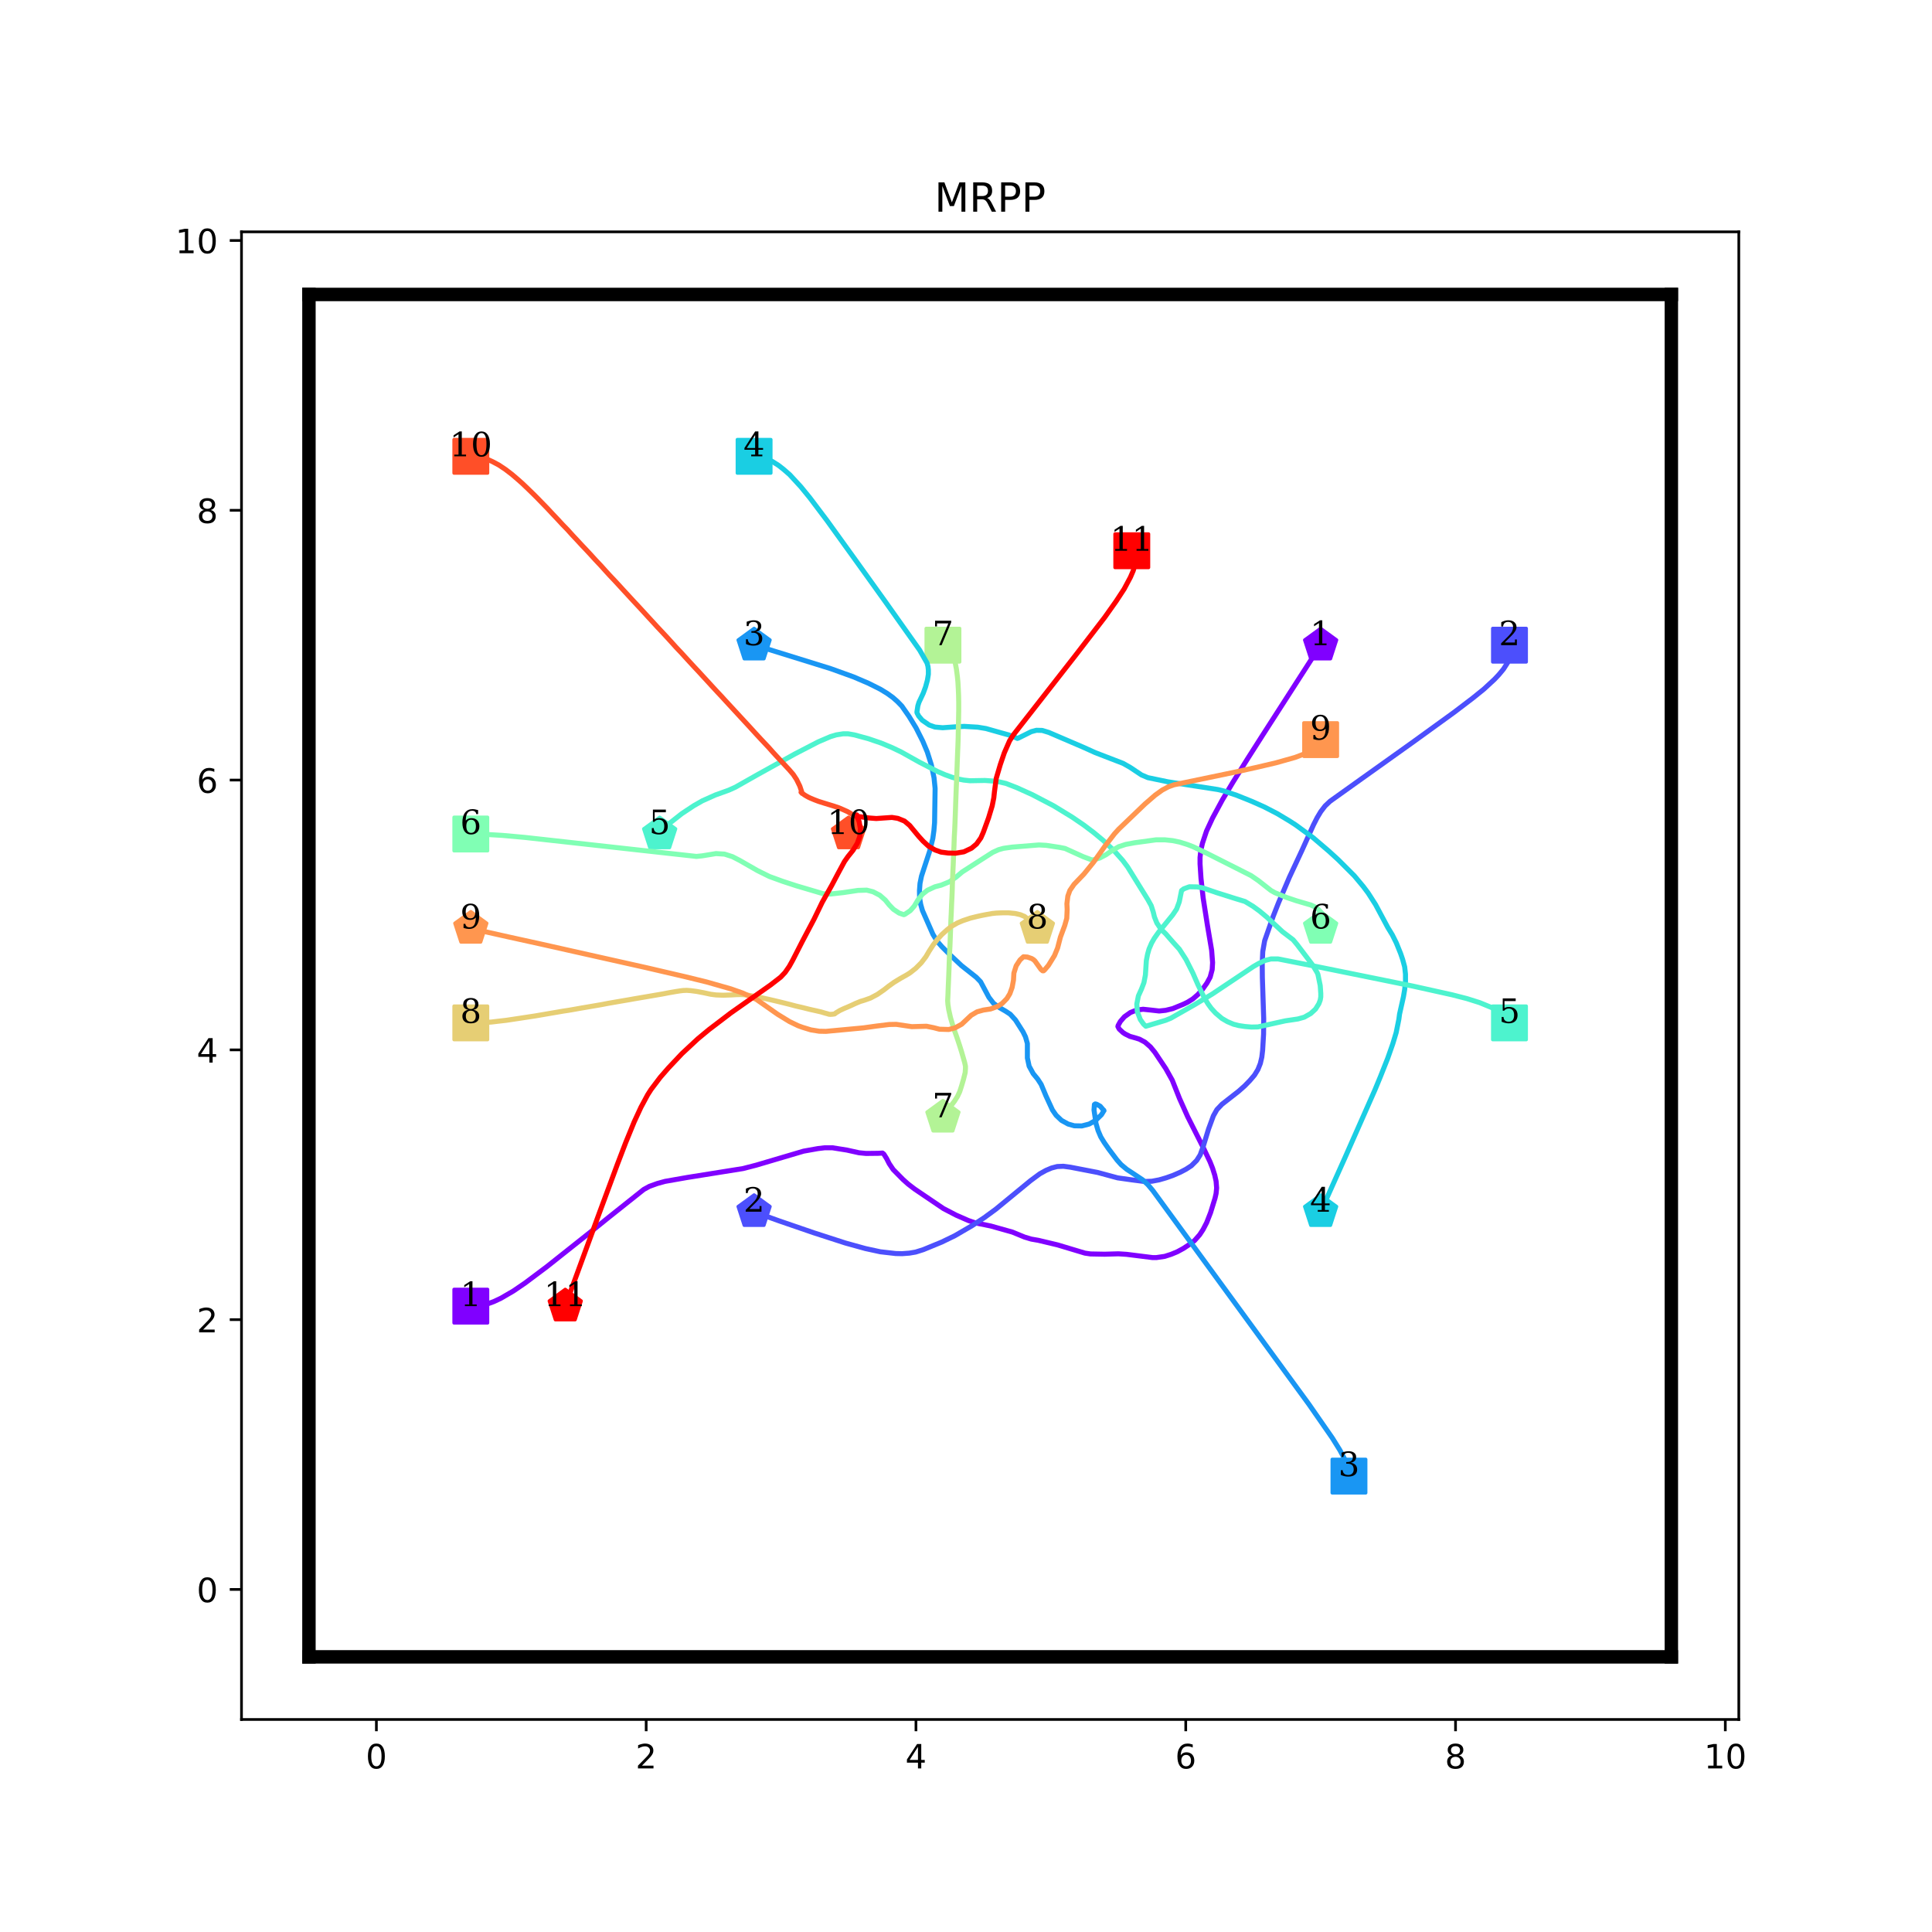 <?xml version="1.0" encoding="utf-8" standalone="no"?>
<!DOCTYPE svg PUBLIC "-//W3C//DTD SVG 1.1//EN"
  "http://www.w3.org/Graphics/SVG/1.1/DTD/svg11.dtd">
<!-- Created with matplotlib (http://matplotlib.org/) -->
<svg height="576pt" version="1.1" viewBox="0 0 576 576" width="576pt" xmlns="http://www.w3.org/2000/svg" xmlns:xlink="http://www.w3.org/1999/xlink">
 <defs>
  <style type="text/css">
*{stroke-linecap:butt;stroke-linejoin:round;}
  </style>
 </defs>
 <g id="figure_1">
  <g id="patch_1">
   <path d="M 0 576 
L 576 576 
L 576 0 
L 0 0 
z
" style="fill:#ffffff;"/>
  </g>
  <g id="axes_1">
   <g id="patch_2">
    <path d="M 72 512.64 
L 518.4 512.64 
L 518.4 69.12 
L 72 69.12 
z
" style="fill:#ffffff;"/>
   </g>
   <g id="matplotlib.axis_1">
    <g id="xtick_1">
     <g id="line2d_1">
      <defs>
       <path d="M 0 0 
L 0 3.5 
" id="mf1912b8ade" style="stroke:#000000;stroke-width:0.8;"/>
      </defs>
      <g>
       <use style="stroke:#000000;stroke-width:0.8;" x="112.216" xlink:href="#mf1912b8ade" y="512.64"/>
      </g>
     </g>
     <g id="text_1">
      <!-- 0 -->
      <defs>
       <path d="M 31.781 66.406 
Q 24.172 66.406 20.328 58.906 
Q 16.5 51.422 16.5 36.375 
Q 16.5 21.391 20.328 13.891 
Q 24.172 6.391 31.781 6.391 
Q 39.453 6.391 43.281 13.891 
Q 47.125 21.391 47.125 36.375 
Q 47.125 51.422 43.281 58.906 
Q 39.453 66.406 31.781 66.406 
z
M 31.781 74.219 
Q 44.047 74.219 50.516 64.516 
Q 56.984 54.828 56.984 36.375 
Q 56.984 17.969 50.516 8.266 
Q 44.047 -1.422 31.781 -1.422 
Q 19.531 -1.422 13.062 8.266 
Q 6.594 17.969 6.594 36.375 
Q 6.594 54.828 13.062 64.516 
Q 19.531 74.219 31.781 74.219 
z
" id="DejaVuSans-30"/>
      </defs>
      <g transform="translate(109.035 527.238)scale(0.1 -0.1)">
       <use xlink:href="#DejaVuSans-30"/>
      </g>
     </g>
    </g>
    <g id="xtick_2">
     <g id="line2d_2">
      <g>
       <use style="stroke:#000000;stroke-width:0.8;" x="192.649" xlink:href="#mf1912b8ade" y="512.64"/>
      </g>
     </g>
     <g id="text_2">
      <!-- 2 -->
      <defs>
       <path d="M 19.188 8.297 
L 53.609 8.297 
L 53.609 0 
L 7.328 0 
L 7.328 8.297 
Q 12.938 14.109 22.625 23.891 
Q 32.328 33.688 34.812 36.531 
Q 39.547 41.844 41.422 45.531 
Q 43.312 49.219 43.312 52.781 
Q 43.312 58.594 39.234 62.25 
Q 35.156 65.922 28.609 65.922 
Q 23.969 65.922 18.812 64.312 
Q 13.672 62.703 7.812 59.422 
L 7.812 69.391 
Q 13.766 71.781 18.938 73 
Q 24.125 74.219 28.422 74.219 
Q 39.75 74.219 46.484 68.547 
Q 53.219 62.891 53.219 53.422 
Q 53.219 48.922 51.531 44.891 
Q 49.859 40.875 45.406 35.406 
Q 44.188 33.984 37.641 27.219 
Q 31.109 20.453 19.188 8.297 
z
" id="DejaVuSans-32"/>
      </defs>
      <g transform="translate(189.467 527.238)scale(0.1 -0.1)">
       <use xlink:href="#DejaVuSans-32"/>
      </g>
     </g>
    </g>
    <g id="xtick_3">
     <g id="line2d_3">
      <g>
       <use style="stroke:#000000;stroke-width:0.8;" x="273.081" xlink:href="#mf1912b8ade" y="512.64"/>
      </g>
     </g>
     <g id="text_3">
      <!-- 4 -->
      <defs>
       <path d="M 37.797 64.312 
L 12.891 25.391 
L 37.797 25.391 
z
M 35.203 72.906 
L 47.609 72.906 
L 47.609 25.391 
L 58.016 25.391 
L 58.016 17.188 
L 47.609 17.188 
L 47.609 0 
L 37.797 0 
L 37.797 17.188 
L 4.891 17.188 
L 4.891 26.703 
z
" id="DejaVuSans-34"/>
      </defs>
      <g transform="translate(269.9 527.238)scale(0.1 -0.1)">
       <use xlink:href="#DejaVuSans-34"/>
      </g>
     </g>
    </g>
    <g id="xtick_4">
     <g id="line2d_4">
      <g>
       <use style="stroke:#000000;stroke-width:0.8;" x="353.514" xlink:href="#mf1912b8ade" y="512.64"/>
      </g>
     </g>
     <g id="text_4">
      <!-- 6 -->
      <defs>
       <path d="M 33.016 40.375 
Q 26.375 40.375 22.484 35.828 
Q 18.609 31.297 18.609 23.391 
Q 18.609 15.531 22.484 10.953 
Q 26.375 6.391 33.016 6.391 
Q 39.656 6.391 43.531 10.953 
Q 47.406 15.531 47.406 23.391 
Q 47.406 31.297 43.531 35.828 
Q 39.656 40.375 33.016 40.375 
z
M 52.594 71.297 
L 52.594 62.312 
Q 48.875 64.062 45.094 64.984 
Q 41.312 65.922 37.594 65.922 
Q 27.828 65.922 22.672 59.328 
Q 17.531 52.734 16.797 39.406 
Q 19.672 43.656 24.016 45.922 
Q 28.375 48.188 33.594 48.188 
Q 44.578 48.188 50.953 41.516 
Q 57.328 34.859 57.328 23.391 
Q 57.328 12.156 50.688 5.359 
Q 44.047 -1.422 33.016 -1.422 
Q 20.359 -1.422 13.672 8.266 
Q 6.984 17.969 6.984 36.375 
Q 6.984 53.656 15.188 63.938 
Q 23.391 74.219 37.203 74.219 
Q 40.922 74.219 44.703 73.484 
Q 48.484 72.75 52.594 71.297 
z
" id="DejaVuSans-36"/>
      </defs>
      <g transform="translate(350.332 527.238)scale(0.1 -0.1)">
       <use xlink:href="#DejaVuSans-36"/>
      </g>
     </g>
    </g>
    <g id="xtick_5">
     <g id="line2d_5">
      <g>
       <use style="stroke:#000000;stroke-width:0.8;" x="433.946" xlink:href="#mf1912b8ade" y="512.64"/>
      </g>
     </g>
     <g id="text_5">
      <!-- 8 -->
      <defs>
       <path d="M 31.781 34.625 
Q 24.75 34.625 20.719 30.859 
Q 16.703 27.094 16.703 20.516 
Q 16.703 13.922 20.719 10.156 
Q 24.75 6.391 31.781 6.391 
Q 38.812 6.391 42.859 10.172 
Q 46.922 13.969 46.922 20.516 
Q 46.922 27.094 42.891 30.859 
Q 38.875 34.625 31.781 34.625 
z
M 21.922 38.812 
Q 15.578 40.375 12.031 44.719 
Q 8.5 49.078 8.5 55.328 
Q 8.5 64.062 14.719 69.141 
Q 20.953 74.219 31.781 74.219 
Q 42.672 74.219 48.875 69.141 
Q 55.078 64.062 55.078 55.328 
Q 55.078 49.078 51.531 44.719 
Q 48 40.375 41.703 38.812 
Q 48.828 37.156 52.797 32.312 
Q 56.781 27.484 56.781 20.516 
Q 56.781 9.906 50.312 4.234 
Q 43.844 -1.422 31.781 -1.422 
Q 19.734 -1.422 13.25 4.234 
Q 6.781 9.906 6.781 20.516 
Q 6.781 27.484 10.781 32.312 
Q 14.797 37.156 21.922 38.812 
z
M 18.312 54.391 
Q 18.312 48.734 21.844 45.562 
Q 25.391 42.391 31.781 42.391 
Q 38.141 42.391 41.719 45.562 
Q 45.312 48.734 45.312 54.391 
Q 45.312 60.062 41.719 63.234 
Q 38.141 66.406 31.781 66.406 
Q 25.391 66.406 21.844 63.234 
Q 18.312 60.062 18.312 54.391 
z
" id="DejaVuSans-38"/>
      </defs>
      <g transform="translate(430.765 527.238)scale(0.1 -0.1)">
       <use xlink:href="#DejaVuSans-38"/>
      </g>
     </g>
    </g>
    <g id="xtick_6">
     <g id="line2d_6">
      <g>
       <use style="stroke:#000000;stroke-width:0.8;" x="514.378" xlink:href="#mf1912b8ade" y="512.64"/>
      </g>
     </g>
     <g id="text_6">
      <!-- 10 -->
      <defs>
       <path d="M 12.406 8.297 
L 28.516 8.297 
L 28.516 63.922 
L 10.984 60.406 
L 10.984 69.391 
L 28.422 72.906 
L 38.281 72.906 
L 38.281 8.297 
L 54.391 8.297 
L 54.391 0 
L 12.406 0 
z
" id="DejaVuSans-31"/>
      </defs>
      <g transform="translate(508.016 527.238)scale(0.1 -0.1)">
       <use xlink:href="#DejaVuSans-31"/>
       <use x="63.623" xlink:href="#DejaVuSans-30"/>
      </g>
     </g>
    </g>
   </g>
   <g id="matplotlib.axis_2">
    <g id="ytick_1">
     <g id="line2d_7">
      <defs>
       <path d="M 0 0 
L -3.5 0 
" id="ma52bd900ce" style="stroke:#000000;stroke-width:0.8;"/>
      </defs>
      <g>
       <use style="stroke:#000000;stroke-width:0.8;" x="72" xlink:href="#ma52bd900ce" y="473.864"/>
      </g>
     </g>
     <g id="text_7">
      <!-- 0 -->
      <g transform="translate(58.638 477.663)scale(0.1 -0.1)">
       <use xlink:href="#DejaVuSans-30"/>
      </g>
     </g>
    </g>
    <g id="ytick_2">
     <g id="line2d_8">
      <g>
       <use style="stroke:#000000;stroke-width:0.8;" x="72" xlink:href="#ma52bd900ce" y="393.431"/>
      </g>
     </g>
     <g id="text_8">
      <!-- 2 -->
      <g transform="translate(58.638 397.231)scale(0.1 -0.1)">
       <use xlink:href="#DejaVuSans-32"/>
      </g>
     </g>
    </g>
    <g id="ytick_3">
     <g id="line2d_9">
      <g>
       <use style="stroke:#000000;stroke-width:0.8;" x="72" xlink:href="#ma52bd900ce" y="312.999"/>
      </g>
     </g>
     <g id="text_9">
      <!-- 4 -->
      <g transform="translate(58.638 316.798)scale(0.1 -0.1)">
       <use xlink:href="#DejaVuSans-34"/>
      </g>
     </g>
    </g>
    <g id="ytick_4">
     <g id="line2d_10">
      <g>
       <use style="stroke:#000000;stroke-width:0.8;" x="72" xlink:href="#ma52bd900ce" y="232.566"/>
      </g>
     </g>
     <g id="text_10">
      <!-- 6 -->
      <g transform="translate(58.638 236.366)scale(0.1 -0.1)">
       <use xlink:href="#DejaVuSans-36"/>
      </g>
     </g>
    </g>
    <g id="ytick_5">
     <g id="line2d_11">
      <g>
       <use style="stroke:#000000;stroke-width:0.8;" x="72" xlink:href="#ma52bd900ce" y="152.134"/>
      </g>
     </g>
     <g id="text_11">
      <!-- 8 -->
      <g transform="translate(58.638 155.933)scale(0.1 -0.1)">
       <use xlink:href="#DejaVuSans-38"/>
      </g>
     </g>
    </g>
    <g id="ytick_6">
     <g id="line2d_12">
      <g>
       <use style="stroke:#000000;stroke-width:0.8;" x="72" xlink:href="#ma52bd900ce" y="71.702"/>
      </g>
     </g>
     <g id="text_12">
      <!-- 10 -->
      <g transform="translate(52.275 75.501)scale(0.1 -0.1)">
       <use xlink:href="#DejaVuSans-31"/>
       <use x="63.623" xlink:href="#DejaVuSans-30"/>
      </g>
     </g>
    </g>
   </g>
   <g id="line2d_13">
    <path clip-path="url(#pcd2ba5c11a)" d="M 140.368 389.41 
" style="fill:none;stroke:#1f77b4;stroke-linecap:square;stroke-width:1.5;"/>
    <defs>
     <path d="M -5 5 
L 5 5 
L 5 -5 
L -5 -5 
z
" id="m02eff52423" style="stroke:#8000ff;stroke-linejoin:miter;"/>
    </defs>
    <g clip-path="url(#pcd2ba5c11a)">
     <use style="fill:#8000ff;stroke:#8000ff;stroke-linejoin:miter;" x="140.368" xlink:href="#m02eff52423" y="389.41"/>
    </g>
   </g>
   <g id="line2d_14">
    <path clip-path="url(#pcd2ba5c11a)" d="M 393.73 192.35 
" style="fill:none;stroke:#ff7f0e;stroke-linecap:square;stroke-width:1.5;"/>
    <defs>
     <path d="M 0 -5 
L -4.755 -1.545 
L -2.939 4.045 
L 2.939 4.045 
L 4.755 -1.545 
z
" id="m8adde1e7af" style="stroke:#8000ff;stroke-linejoin:miter;"/>
    </defs>
    <g clip-path="url(#pcd2ba5c11a)">
     <use style="fill:#8000ff;stroke:#8000ff;stroke-linejoin:miter;" x="393.73" xlink:href="#m8adde1e7af" y="192.35"/>
    </g>
   </g>
   <g id="line2d_15">
    <path clip-path="url(#pcd2ba5c11a)" d="M 450.032 192.35 
" style="fill:none;stroke:#2ca02c;stroke-linecap:square;stroke-width:1.5;"/>
    <defs>
     <path d="M -5 5 
L 5 5 
L 5 -5 
L -5 -5 
z
" id="m55f1300fa9" style="stroke:#4c4ffc;stroke-linejoin:miter;"/>
    </defs>
    <g clip-path="url(#pcd2ba5c11a)">
     <use style="fill:#4c4ffc;stroke:#4c4ffc;stroke-linejoin:miter;" x="450.032" xlink:href="#m55f1300fa9" y="192.35"/>
    </g>
   </g>
   <g id="line2d_16">
    <path clip-path="url(#pcd2ba5c11a)" d="M 224.822 361.258 
" style="fill:none;stroke:#d62728;stroke-linecap:square;stroke-width:1.5;"/>
    <defs>
     <path d="M 0 -5 
L -4.755 -1.545 
L -2.939 4.045 
L 2.939 4.045 
L 4.755 -1.545 
z
" id="m2a5d420585" style="stroke:#4c4ffc;stroke-linejoin:miter;"/>
    </defs>
    <g clip-path="url(#pcd2ba5c11a)">
     <use style="fill:#4c4ffc;stroke:#4c4ffc;stroke-linejoin:miter;" x="224.822" xlink:href="#m2a5d420585" y="361.258"/>
    </g>
   </g>
   <g id="line2d_17">
    <path clip-path="url(#pcd2ba5c11a)" d="M 402.175 440.082 
" style="fill:none;stroke:#9467bd;stroke-linecap:square;stroke-width:1.5;"/>
    <defs>
     <path d="M -5 5 
L 5 5 
L 5 -5 
L -5 -5 
z
" id="mdd062a13ac" style="stroke:#1996f3;stroke-linejoin:miter;"/>
    </defs>
    <g clip-path="url(#pcd2ba5c11a)">
     <use style="fill:#1996f3;stroke:#1996f3;stroke-linejoin:miter;" x="402.175" xlink:href="#mdd062a13ac" y="440.082"/>
    </g>
   </g>
   <g id="line2d_18">
    <path clip-path="url(#pcd2ba5c11a)" d="M 224.822 192.35 
" style="fill:none;stroke:#8c564b;stroke-linecap:square;stroke-width:1.5;"/>
    <defs>
     <path d="M 0 -5 
L -4.755 -1.545 
L -2.939 4.045 
L 2.939 4.045 
L 4.755 -1.545 
z
" id="m5def4af2b8" style="stroke:#1996f3;stroke-linejoin:miter;"/>
    </defs>
    <g clip-path="url(#pcd2ba5c11a)">
     <use style="fill:#1996f3;stroke:#1996f3;stroke-linejoin:miter;" x="224.822" xlink:href="#m5def4af2b8" y="192.35"/>
    </g>
   </g>
   <g id="line2d_19">
    <path clip-path="url(#pcd2ba5c11a)" d="M 224.822 136.048 
" style="fill:none;stroke:#e377c2;stroke-linecap:square;stroke-width:1.5;"/>
    <defs>
     <path d="M -5 5 
L 5 5 
L 5 -5 
L -5 -5 
z
" id="m16d0b2bc61" style="stroke:#1acee3;stroke-linejoin:miter;"/>
    </defs>
    <g clip-path="url(#pcd2ba5c11a)">
     <use style="fill:#1acee3;stroke:#1acee3;stroke-linejoin:miter;" x="224.822" xlink:href="#m16d0b2bc61" y="136.048"/>
    </g>
   </g>
   <g id="line2d_20">
    <path clip-path="url(#pcd2ba5c11a)" d="M 393.73 361.258 
" style="fill:none;stroke:#7f7f7f;stroke-linecap:square;stroke-width:1.5;"/>
    <defs>
     <path d="M 0 -5 
L -4.755 -1.545 
L -2.939 4.045 
L 2.939 4.045 
L 4.755 -1.545 
z
" id="m19311f12c3" style="stroke:#1acee3;stroke-linejoin:miter;"/>
    </defs>
    <g clip-path="url(#pcd2ba5c11a)">
     <use style="fill:#1acee3;stroke:#1acee3;stroke-linejoin:miter;" x="393.73" xlink:href="#m19311f12c3" y="361.258"/>
    </g>
   </g>
   <g id="line2d_21">
    <path clip-path="url(#pcd2ba5c11a)" d="M 450.032 304.956 
" style="fill:none;stroke:#bcbd22;stroke-linecap:square;stroke-width:1.5;"/>
    <defs>
     <path d="M -5 5 
L 5 5 
L 5 -5 
L -5 -5 
z
" id="m1992ad5be1" style="stroke:#4df3ce;stroke-linejoin:miter;"/>
    </defs>
    <g clip-path="url(#pcd2ba5c11a)">
     <use style="fill:#4df3ce;stroke:#4df3ce;stroke-linejoin:miter;" x="450.032" xlink:href="#m1992ad5be1" y="304.956"/>
    </g>
   </g>
   <g id="line2d_22">
    <path clip-path="url(#pcd2ba5c11a)" d="M 196.67 248.653 
" style="fill:none;stroke:#17becf;stroke-linecap:square;stroke-width:1.5;"/>
    <defs>
     <path d="M 0 -5 
L -4.755 -1.545 
L -2.939 4.045 
L 2.939 4.045 
L 4.755 -1.545 
z
" id="m844f2a61be" style="stroke:#4df3ce;stroke-linejoin:miter;"/>
    </defs>
    <g clip-path="url(#pcd2ba5c11a)">
     <use style="fill:#4df3ce;stroke:#4df3ce;stroke-linejoin:miter;" x="196.67" xlink:href="#m844f2a61be" y="248.653"/>
    </g>
   </g>
   <g id="line2d_23">
    <path clip-path="url(#pcd2ba5c11a)" d="M 140.368 248.653 
" style="fill:none;stroke:#1f77b4;stroke-linecap:square;stroke-width:1.5;"/>
    <defs>
     <path d="M -5 5 
L 5 5 
L 5 -5 
L -5 -5 
z
" id="m2cc8c928aa" style="stroke:#80ffb4;stroke-linejoin:miter;"/>
    </defs>
    <g clip-path="url(#pcd2ba5c11a)">
     <use style="fill:#80ffb4;stroke:#80ffb4;stroke-linejoin:miter;" x="140.368" xlink:href="#m2cc8c928aa" y="248.653"/>
    </g>
   </g>
   <g id="line2d_24">
    <path clip-path="url(#pcd2ba5c11a)" d="M 393.73 276.804 
" style="fill:none;stroke:#ff7f0e;stroke-linecap:square;stroke-width:1.5;"/>
    <defs>
     <path d="M 0 -5 
L -4.755 -1.545 
L -2.939 4.045 
L 2.939 4.045 
L 4.755 -1.545 
z
" id="m3b7f70e114" style="stroke:#80ffb4;stroke-linejoin:miter;"/>
    </defs>
    <g clip-path="url(#pcd2ba5c11a)">
     <use style="fill:#80ffb4;stroke:#80ffb4;stroke-linejoin:miter;" x="393.73" xlink:href="#m3b7f70e114" y="276.804"/>
    </g>
   </g>
   <g id="line2d_25">
    <path clip-path="url(#pcd2ba5c11a)" d="M 281.124 192.35 
" style="fill:none;stroke:#2ca02c;stroke-linecap:square;stroke-width:1.5;"/>
    <defs>
     <path d="M -5 5 
L 5 5 
L 5 -5 
L -5 -5 
z
" id="ma55333452f" style="stroke:#b3f396;stroke-linejoin:miter;"/>
    </defs>
    <g clip-path="url(#pcd2ba5c11a)">
     <use style="fill:#b3f396;stroke:#b3f396;stroke-linejoin:miter;" x="281.124" xlink:href="#ma55333452f" y="192.35"/>
    </g>
   </g>
   <g id="line2d_26">
    <path clip-path="url(#pcd2ba5c11a)" d="M 281.124 333.107 
" style="fill:none;stroke:#d62728;stroke-linecap:square;stroke-width:1.5;"/>
    <defs>
     <path d="M 0 -5 
L -4.755 -1.545 
L -2.939 4.045 
L 2.939 4.045 
L 4.755 -1.545 
z
" id="m95d4b521db" style="stroke:#b3f396;stroke-linejoin:miter;"/>
    </defs>
    <g clip-path="url(#pcd2ba5c11a)">
     <use style="fill:#b3f396;stroke:#b3f396;stroke-linejoin:miter;" x="281.124" xlink:href="#m95d4b521db" y="333.107"/>
    </g>
   </g>
   <g id="line2d_27">
    <path clip-path="url(#pcd2ba5c11a)" d="M 140.368 304.956 
" style="fill:none;stroke:#9467bd;stroke-linecap:square;stroke-width:1.5;"/>
    <defs>
     <path d="M -5 5 
L 5 5 
L 5 -5 
L -5 -5 
z
" id="m970ec4092f" style="stroke:#e6ce74;stroke-linejoin:miter;"/>
    </defs>
    <g clip-path="url(#pcd2ba5c11a)">
     <use style="fill:#e6ce74;stroke:#e6ce74;stroke-linejoin:miter;" x="140.368" xlink:href="#m970ec4092f" y="304.956"/>
    </g>
   </g>
   <g id="line2d_28">
    <path clip-path="url(#pcd2ba5c11a)" d="M 309.276 276.804 
" style="fill:none;stroke:#8c564b;stroke-linecap:square;stroke-width:1.5;"/>
    <defs>
     <path d="M 0 -5 
L -4.755 -1.545 
L -2.939 4.045 
L 2.939 4.045 
L 4.755 -1.545 
z
" id="m8eee2a90f6" style="stroke:#e6ce74;stroke-linejoin:miter;"/>
    </defs>
    <g clip-path="url(#pcd2ba5c11a)">
     <use style="fill:#e6ce74;stroke:#e6ce74;stroke-linejoin:miter;" x="309.276" xlink:href="#m8eee2a90f6" y="276.804"/>
    </g>
   </g>
   <g id="line2d_29">
    <path clip-path="url(#pcd2ba5c11a)" d="M 393.73 220.502 
" style="fill:none;stroke:#e377c2;stroke-linecap:square;stroke-width:1.5;"/>
    <defs>
     <path d="M -5 5 
L 5 5 
L 5 -5 
L -5 -5 
z
" id="m79be717163" style="stroke:#ff964f;stroke-linejoin:miter;"/>
    </defs>
    <g clip-path="url(#pcd2ba5c11a)">
     <use style="fill:#ff964f;stroke:#ff964f;stroke-linejoin:miter;" x="393.73" xlink:href="#m79be717163" y="220.502"/>
    </g>
   </g>
   <g id="line2d_30">
    <path clip-path="url(#pcd2ba5c11a)" d="M 140.368 276.804 
" style="fill:none;stroke:#7f7f7f;stroke-linecap:square;stroke-width:1.5;"/>
    <defs>
     <path d="M 0 -5 
L -4.755 -1.545 
L -2.939 4.045 
L 2.939 4.045 
L 4.755 -1.545 
z
" id="m9413ca3cbd" style="stroke:#ff964f;stroke-linejoin:miter;"/>
    </defs>
    <g clip-path="url(#pcd2ba5c11a)">
     <use style="fill:#ff964f;stroke:#ff964f;stroke-linejoin:miter;" x="140.368" xlink:href="#m9413ca3cbd" y="276.804"/>
    </g>
   </g>
   <g id="line2d_31">
    <path clip-path="url(#pcd2ba5c11a)" d="M 140.368 136.048 
" style="fill:none;stroke:#bcbd22;stroke-linecap:square;stroke-width:1.5;"/>
    <defs>
     <path d="M -5 5 
L 5 5 
L 5 -5 
L -5 -5 
z
" id="m670e1b287a" style="stroke:#ff4f28;stroke-linejoin:miter;"/>
    </defs>
    <g clip-path="url(#pcd2ba5c11a)">
     <use style="fill:#ff4f28;stroke:#ff4f28;stroke-linejoin:miter;" x="140.368" xlink:href="#m670e1b287a" y="136.048"/>
    </g>
   </g>
   <g id="line2d_32">
    <path clip-path="url(#pcd2ba5c11a)" d="M 252.973 248.653 
" style="fill:none;stroke:#17becf;stroke-linecap:square;stroke-width:1.5;"/>
    <defs>
     <path d="M 0 -5 
L -4.755 -1.545 
L -2.939 4.045 
L 2.939 4.045 
L 4.755 -1.545 
z
" id="m3354820a85" style="stroke:#ff4f28;stroke-linejoin:miter;"/>
    </defs>
    <g clip-path="url(#pcd2ba5c11a)">
     <use style="fill:#ff4f28;stroke:#ff4f28;stroke-linejoin:miter;" x="252.973" xlink:href="#m3354820a85" y="248.653"/>
    </g>
   </g>
   <g id="line2d_33">
    <path clip-path="url(#pcd2ba5c11a)" d="M 337.427 164.199 
" style="fill:none;stroke:#1f77b4;stroke-linecap:square;stroke-width:1.5;"/>
    <defs>
     <path d="M -5 5 
L 5 5 
L 5 -5 
L -5 -5 
z
" id="m58b4be1071" style="stroke:#ff0000;stroke-linejoin:miter;"/>
    </defs>
    <g clip-path="url(#pcd2ba5c11a)">
     <use style="fill:#ff0000;stroke:#ff0000;stroke-linejoin:miter;" x="337.427" xlink:href="#m58b4be1071" y="164.199"/>
    </g>
   </g>
   <g id="line2d_34">
    <path clip-path="url(#pcd2ba5c11a)" d="M 168.519 389.41 
" style="fill:none;stroke:#ff7f0e;stroke-linecap:square;stroke-width:1.5;"/>
    <defs>
     <path d="M 0 -5 
L -4.755 -1.545 
L -2.939 4.045 
L 2.939 4.045 
L 4.755 -1.545 
z
" id="mfd8188878d" style="stroke:#ff0000;stroke-linejoin:miter;"/>
    </defs>
    <g clip-path="url(#pcd2ba5c11a)">
     <use style="fill:#ff0000;stroke:#ff0000;stroke-linejoin:miter;" x="168.519" xlink:href="#mfd8188878d" y="389.41"/>
    </g>
   </g>
   <g id="line2d_35"/>
   <g id="line2d_36">
    <path clip-path="url(#pcd2ba5c11a)" d="M 92.108 493.972 
L 92.108 87.788 
" style="fill:none;stroke:#000000;stroke-linecap:square;stroke-width:4;"/>
   </g>
   <g id="line2d_37">
    <path clip-path="url(#pcd2ba5c11a)" d="M 92.108 87.788 
L 498.292 87.788 
" style="fill:none;stroke:#000000;stroke-linecap:square;stroke-width:4;"/>
   </g>
   <g id="line2d_38">
    <path clip-path="url(#pcd2ba5c11a)" d="M 498.292 87.788 
L 498.292 493.972 
" style="fill:none;stroke:#000000;stroke-linecap:square;stroke-width:4;"/>
   </g>
   <g id="line2d_39">
    <path clip-path="url(#pcd2ba5c11a)" d="M 498.292 493.972 
L 92.108 493.972 
" style="fill:none;stroke:#000000;stroke-linecap:square;stroke-width:4;"/>
   </g>
   <g id="line2d_40">
    <path clip-path="url(#pcd2ba5c11a)" d="M 140.368 389.41 
L 141.091 389.41 
L 142.982 389.289 
L 145.274 388.766 
L 147.245 388.042 
L 149.376 387.037 
L 153.036 384.906 
L 156.575 382.493 
L 163.009 377.667 
L 176.24 367.17 
L 181.469 362.947 
L 191.925 354.623 
L 193.614 353.698 
L 195.946 352.853 
L 198.279 352.21 
L 204.915 351.043 
L 221.524 348.389 
L 225.425 347.384 
L 239.581 343.201 
L 243.844 342.437 
L 245.855 342.196 
L 248.187 342.196 
L 252.49 342.88 
L 256.11 343.684 
L 258.201 343.885 
L 261.821 343.845 
L 263.107 343.764 
L 263.51 344.086 
L 264.314 345.373 
L 265.118 346.941 
L 266.285 348.671 
L 269.22 351.647 
L 270.749 353.014 
L 272.639 354.462 
L 281.245 360.293 
L 285.025 362.264 
L 288.685 363.872 
L 290.656 364.556 
L 295.401 365.521 
L 301.836 367.331 
L 305.455 368.819 
L 307.466 369.422 
L 309.557 369.784 
L 315.308 371.152 
L 323.472 373.605 
L 325.121 373.846 
L 329.344 373.926 
L 333.446 373.806 
L 335.899 373.967 
L 343.62 374.932 
L 344.746 374.932 
L 347.24 374.57 
L 349.13 373.967 
L 350.98 373.203 
L 352.83 372.197 
L 354.599 371.031 
L 356.128 369.865 
L 357.656 368.135 
L 358.661 366.607 
L 359.747 364.516 
L 360.913 361.54 
L 362.24 357.237 
L 362.562 355.829 
L 362.723 354.18 
L 362.562 352.17 
L 362.16 350.36 
L 361.517 348.309 
L 360.752 346.378 
L 358.782 342.236 
L 354.077 332.906 
L 351.664 327.517 
L 349.492 322.048 
L 347.562 318.589 
L 344.304 313.723 
L 342.977 312.114 
L 341.368 310.707 
L 339.719 309.822 
L 338.714 309.5 
L 336.864 308.977 
L 335.416 308.253 
L 334.813 307.851 
L 333.687 306.806 
L 333.285 306.042 
L 333.365 305.72 
L 334.009 304.554 
L 335.215 303.146 
L 337.025 301.859 
L 338.875 301.135 
L 340.805 300.894 
L 343.098 301.135 
L 345.591 301.417 
L 347.521 301.216 
L 349.653 300.693 
L 352.79 299.406 
L 354.036 298.803 
L 355.605 297.837 
L 357.133 296.51 
L 358.46 295.022 
L 359.827 293.092 
L 360.793 291.322 
L 361.396 289.07 
L 361.517 286.979 
L 361.235 283.319 
L 359.948 275.678 
L 358.701 267.715 
L 358.058 261.844 
L 357.776 257.541 
L 357.776 255.651 
L 358.018 253.479 
L 358.5 251.388 
L 359.707 247.768 
L 361.517 243.867 
L 364.452 238.438 
L 367.629 233.13 
L 372.053 226.051 
L 376.517 219.054 
L 391.598 195.608 
L 391.598 195.608 
" style="fill:none;stroke:#8000ff;stroke-linecap:square;stroke-width:1.5;"/>
   </g>
   <g id="line2d_41">
    <path clip-path="url(#pcd2ba5c11a)" d="M 450.032 192.35 
L 450.274 192.431 
L 450.354 192.511 
L 450.475 192.913 
L 450.555 193.999 
L 450.274 195.688 
L 449.389 197.699 
L 448.223 199.509 
L 446.855 201.158 
L 445.568 202.525 
L 442.391 205.461 
L 439.053 208.155 
L 433.504 212.378 
L 421.117 221.346 
L 405.835 232.245 
L 396.545 238.88 
L 395.057 240.288 
L 393.77 241.977 
L 392.684 243.787 
L 391.598 245.918 
L 388.18 253.479 
L 384.44 261.482 
L 381.182 269.123 
L 379.614 273.104 
L 377.04 280.464 
L 376.477 283.681 
L 376.316 287.1 
L 376.356 291.403 
L 376.758 303.709 
L 376.718 308.294 
L 376.437 313.12 
L 376.195 315.171 
L 375.753 317.061 
L 375.029 318.87 
L 374.024 320.519 
L 372.616 322.168 
L 371.088 323.737 
L 369.278 325.345 
L 364.332 329.206 
L 362.803 330.815 
L 361.758 332.665 
L 360.31 336.606 
L 358.661 341.995 
L 357.817 344.327 
L 356.771 345.976 
L 355.203 347.545 
L 353.594 348.59 
L 351.905 349.475 
L 349.693 350.44 
L 347.642 351.164 
L 345.551 351.767 
L 343.419 352.17 
L 341.207 352.25 
L 337.467 351.767 
L 333.204 351.164 
L 327.252 349.555 
L 319.129 347.987 
L 317.037 347.706 
L 315.187 347.786 
L 313.498 348.228 
L 311.809 348.952 
L 310 349.958 
L 307.225 352.009 
L 296.849 360.534 
L 293.39 363.068 
L 289.771 365.441 
L 284.663 368.417 
L 280.762 370.307 
L 275.293 372.559 
L 273.001 373.283 
L 271.11 373.605 
L 268.939 373.766 
L 267.049 373.725 
L 262.464 373.203 
L 258 372.237 
L 252.048 370.589 
L 242.597 367.532 
L 232.181 363.953 
L 228.16 362.505 
L 228.16 362.505 
" style="fill:none;stroke:#4c4ffc;stroke-linecap:square;stroke-width:1.5;"/>
   </g>
   <g id="line2d_42">
    <path clip-path="url(#pcd2ba5c11a)" d="M 402.175 440.082 
L 401.974 440.163 
L 401.894 440.203 
L 402.095 439.841 
L 402.296 439.077 
L 402.215 437.951 
L 401.572 436.302 
L 399.481 432.361 
L 397.229 428.741 
L 390.191 418.607 
L 343.701 354.944 
L 342.213 353.175 
L 340.685 351.767 
L 337.427 349.596 
L 335.939 348.63 
L 334.25 347.223 
L 333.003 345.815 
L 330.55 342.558 
L 329.183 340.587 
L 328.177 338.938 
L 327.373 337.048 
L 326.77 334.997 
L 326.166 330.935 
L 326.287 329.286 
L 326.528 329.126 
L 326.609 329.126 
L 327.011 329.246 
L 328.016 329.809 
L 329.142 331.136 
L 329.062 330.976 
L 329.062 331.096 
L 328.901 331.498 
L 328.378 332.343 
L 326.649 334.032 
L 324.719 335.118 
L 322.547 335.681 
L 320.295 335.641 
L 318.445 335.118 
L 316.474 334.032 
L 314.866 332.504 
L 313.78 330.935 
L 311.85 326.753 
L 310.402 323.294 
L 309.356 321.686 
L 308.029 320.077 
L 306.822 317.865 
L 306.3 315.412 
L 306.3 311.109 
L 305.737 309.138 
L 305.013 307.65 
L 302.761 304.111 
L 301.192 302.382 
L 299.785 301.457 
L 297.693 300.25 
L 296.205 299.124 
L 294.838 297.355 
L 292.345 292.69 
L 291.058 291.363 
L 286.634 287.864 
L 283.296 284.727 
L 280.843 282.274 
L 279.435 280.665 
L 278.148 278.574 
L 275.011 271.456 
L 274.489 269.606 
L 274.167 267.715 
L 274.127 265.544 
L 274.288 263.372 
L 274.73 261.2 
L 275.977 257.38 
L 277.143 253.841 
L 278.108 249.98 
L 278.43 247.648 
L 278.631 245.275 
L 278.792 235.06 
L 278.47 231.883 
L 277.666 228.022 
L 276.459 224.202 
L 275.132 221.024 
L 273.081 216.963 
L 270.99 213.544 
L 268.858 210.488 
L 267.571 209.161 
L 266.204 207.954 
L 264.475 206.707 
L 262.424 205.461 
L 258.885 203.691 
L 254.461 201.801 
L 247.664 199.348 
L 227.194 192.994 
L 227.194 192.994 
" style="fill:none;stroke:#1996f3;stroke-linecap:square;stroke-width:1.5;"/>
   </g>
   <g id="line2d_43">
    <path clip-path="url(#pcd2ba5c11a)" d="M 224.822 136.048 
L 226.832 136.249 
L 228.32 136.691 
L 230.251 137.576 
L 232.101 138.742 
L 233.589 139.908 
L 235.439 141.517 
L 238.736 145.096 
L 241.431 148.394 
L 246.619 155.271 
L 255.225 167.215 
L 263.992 179.441 
L 269.261 186.881 
L 274.167 193.798 
L 276.379 197.659 
L 276.66 198.664 
L 276.781 199.75 
L 276.781 201.037 
L 276.499 202.766 
L 275.936 204.817 
L 275.253 206.667 
L 273.966 209.402 
L 273.644 210.448 
L 273.363 212.298 
L 273.403 212.539 
L 273.885 213.464 
L 274.931 214.71 
L 277.022 216.158 
L 278.752 216.762 
L 281.044 216.963 
L 285.025 216.681 
L 287.478 216.56 
L 291.5 216.802 
L 293.953 217.204 
L 298.498 218.491 
L 300.83 219.134 
L 303.364 220.14 
L 303.283 220.14 
L 303.686 220.019 
L 307.466 218.129 
L 308.994 217.727 
L 310.723 217.767 
L 312.694 218.37 
L 322.909 222.754 
L 326.569 224.403 
L 334.813 227.58 
L 336.944 228.786 
L 340.323 231.038 
L 342.213 231.843 
L 348.205 233.089 
L 363.045 235.382 
L 364.895 235.824 
L 368.715 237.111 
L 373.219 238.921 
L 376.919 240.57 
L 380.74 242.54 
L 384.44 244.752 
L 386.25 245.918 
L 391.478 249.739 
L 396.183 253.76 
L 398.958 256.294 
L 403.784 261.12 
L 406.438 264.297 
L 407.886 266.227 
L 410.098 269.686 
L 411.867 272.984 
L 413.757 276.523 
L 415.085 278.694 
L 416.291 281.107 
L 417.578 284.285 
L 418.181 286.054 
L 418.784 288.266 
L 419.026 290.438 
L 419.026 292.609 
L 418.784 295.022 
L 418.422 297.154 
L 417.256 302.342 
L 417.055 303.87 
L 416.251 307.851 
L 415.245 311.189 
L 413.717 315.533 
L 411.546 321.002 
L 409.897 324.983 
L 401.009 345.091 
L 394.856 358.805 
L 394.856 358.805 
" style="fill:none;stroke:#1acee3;stroke-linecap:square;stroke-width:1.5;"/>
   </g>
   <g id="line2d_44">
    <path clip-path="url(#pcd2ba5c11a)" d="M 450.032 304.956 
L 449.791 305.036 
L 449.67 305.277 
L 449.67 305.036 
L 449.51 304.393 
L 449.188 303.789 
L 448.182 302.663 
L 446.534 301.457 
L 444.764 300.411 
L 441.145 298.923 
L 437.324 297.717 
L 432.941 296.591 
L 421.157 293.977 
L 409.092 291.523 
L 390.432 287.743 
L 381.021 285.893 
L 378.93 285.893 
L 377.201 286.336 
L 375.311 287.22 
L 373.702 288.145 
L 370.163 290.518 
L 361.436 296.349 
L 356.168 299.526 
L 349.09 303.548 
L 347.521 304.192 
L 341.61 305.961 
L 340.926 305.318 
L 339.961 303.95 
L 339.076 301.618 
L 338.915 299.366 
L 339.398 296.912 
L 340.323 294.861 
L 341.046 292.971 
L 341.489 290.679 
L 341.77 286.376 
L 342.132 284.486 
L 342.575 282.917 
L 343.339 281.148 
L 344.143 279.74 
L 345.39 277.971 
L 349.613 272.783 
L 350.779 271.053 
L 351.583 268.882 
L 352.267 265.504 
L 352.95 264.981 
L 354.599 264.378 
L 356.932 264.418 
L 358.541 264.699 
L 362.643 266.107 
L 368.514 267.957 
L 371.168 268.761 
L 373.581 270.209 
L 375.512 271.616 
L 377.724 273.466 
L 382.349 277.77 
L 385.526 280.182 
L 386.732 281.63 
L 391.277 287.622 
L 392.684 289.955 
L 392.925 290.518 
L 393.609 293.856 
L 393.77 296.189 
L 393.77 297.234 
L 393.609 298.159 
L 393.207 299.245 
L 392.202 300.854 
L 390.754 302.181 
L 388.823 303.267 
L 386.973 303.789 
L 383.193 304.352 
L 375.029 306.162 
L 373.099 306.202 
L 371.209 306.042 
L 369.318 305.76 
L 367.75 305.358 
L 365.94 304.594 
L 364.291 303.629 
L 362.401 302.02 
L 361.114 300.612 
L 360.149 299.285 
L 359.023 297.435 
L 357.133 293.534 
L 355.645 290.116 
L 353.594 286.054 
L 351.623 282.998 
L 349.693 280.866 
L 347.521 278.373 
L 346.154 277.046 
L 344.907 275.196 
L 344.183 273.386 
L 343.821 271.898 
L 343.218 270.008 
L 342.213 268.198 
L 336.18 258.466 
L 334.733 256.535 
L 332.078 253.559 
L 328.982 250.624 
L 326.126 248.251 
L 323.15 245.999 
L 319.611 243.586 
L 314.142 240.248 
L 307.747 236.91 
L 303.123 234.819 
L 299.905 233.572 
L 297.854 233.089 
L 296.004 232.848 
L 293.632 232.687 
L 289.168 232.768 
L 287.277 232.566 
L 285.669 232.245 
L 283.819 231.722 
L 281.808 230.998 
L 279.556 230.033 
L 274.086 227.218 
L 268.698 224.202 
L 265.923 222.874 
L 262.625 221.507 
L 258.845 220.22 
L 254.702 219.094 
L 252.852 218.772 
L 251.364 218.772 
L 249.313 219.094 
L 247.584 219.617 
L 243.924 221.185 
L 237.007 224.765 
L 225.988 230.877 
L 219.232 234.698 
L 217.261 235.583 
L 213.239 237.03 
L 209.379 238.76 
L 206.845 240.208 
L 203.266 242.58 
L 199.083 245.878 
L 199.083 245.878 
" style="fill:none;stroke:#4df3ce;stroke-linecap:square;stroke-width:1.5;"/>
   </g>
   <g id="line2d_45">
    <path clip-path="url(#pcd2ba5c11a)" d="M 140.368 248.653 
L 143.545 248.693 
L 149.698 249.055 
L 156.414 249.658 
L 168.398 250.986 
L 207.609 255.329 
L 209.298 255.168 
L 213.481 254.484 
L 216.014 254.645 
L 218.387 255.409 
L 220.559 256.535 
L 225.827 259.552 
L 229.406 261.321 
L 233.388 262.769 
L 237.45 264.096 
L 245.493 266.469 
L 247.544 266.549 
L 251.485 266.107 
L 255.788 265.463 
L 258.402 265.383 
L 260.292 265.866 
L 262.303 266.911 
L 263.952 268.359 
L 265.118 269.807 
L 266.365 271.094 
L 268.054 272.22 
L 269.462 272.702 
L 269.462 272.702 
L 269.783 272.582 
L 271.392 271.496 
L 272.558 270.169 
L 273.644 268.359 
L 274.971 266.63 
L 276.499 265.423 
L 278.752 264.378 
L 280.602 263.895 
L 283.055 262.89 
L 285.025 261.522 
L 286.875 259.954 
L 292.063 256.616 
L 295.964 254.122 
L 297.734 253.318 
L 299.181 252.916 
L 301.755 252.554 
L 309.758 251.91 
L 311.93 252.031 
L 315.911 252.634 
L 317.52 252.956 
L 319.571 253.881 
L 322.949 255.409 
L 325.523 256.374 
L 326.046 256.334 
L 327.856 255.811 
L 329.706 254.846 
L 331.395 253.68 
L 333.526 252.433 
L 335.617 251.75 
L 338.191 251.267 
L 344.666 250.382 
L 347.28 250.382 
L 349.613 250.624 
L 351.744 251.066 
L 354.036 251.79 
L 355.806 252.474 
L 359.747 254.364 
L 372.978 261.04 
L 375.15 262.528 
L 378.89 265.463 
L 380.096 266.147 
L 383.555 267.555 
L 386.531 268.56 
L 390.794 269.807 
L 392 270.37 
L 393.086 271.174 
L 394.212 272.421 
L 395.298 274.11 
L 395.298 274.11 
" style="fill:none;stroke:#80ffb4;stroke-linecap:square;stroke-width:1.5;"/>
   </g>
   <g id="line2d_46">
    <path clip-path="url(#pcd2ba5c11a)" d="M 281.124 192.35 
L 281.325 192.39 
L 281.888 192.551 
L 282.532 192.913 
L 283.296 193.718 
L 284.02 195.085 
L 284.744 197.377 
L 285.146 199.509 
L 285.427 201.68 
L 285.588 203.289 
L 285.709 205.421 
L 285.789 207.311 
L 285.83 209.442 
L 285.83 211.855 
L 285.789 214.027 
L 285.749 216.158 
L 285.709 217.767 
L 285.669 219.939 
L 285.588 222.352 
L 285.508 224.202 
L 285.427 226.333 
L 285.347 228.505 
L 285.267 230.636 
L 285.186 232.768 
L 285.106 234.658 
L 285.025 236.789 
L 284.945 238.961 
L 284.864 241.374 
L 284.784 243.505 
L 284.704 245.637 
L 284.623 247.527 
L 284.502 249.658 
L 284.422 252.071 
L 284.342 253.962 
L 284.261 255.811 
L 284.181 257.983 
L 284.1 259.592 
L 284.02 261.723 
L 283.939 263.613 
L 283.899 265.222 
L 283.819 267.354 
L 283.698 269.766 
L 283.618 271.898 
L 283.497 274.311 
L 283.457 275.638 
L 283.376 277.81 
L 283.296 279.941 
L 283.216 282.073 
L 283.095 284.204 
L 283.014 286.376 
L 282.934 288.789 
L 282.854 290.92 
L 282.773 292.81 
L 282.693 294.66 
L 282.612 296.832 
L 282.532 298.36 
L 282.612 299.446 
L 282.854 301.055 
L 283.376 303.387 
L 283.98 305.438 
L 284.462 306.966 
L 285.267 309.219 
L 286.031 311.511 
L 286.674 313.562 
L 287.197 315.372 
L 287.599 316.779 
L 287.76 317.503 
L 287.84 317.905 
L 287.84 318.509 
L 287.76 319.755 
L 287.237 321.846 
L 286.634 323.898 
L 286.111 325.506 
L 285.468 326.874 
L 284.583 328.281 
L 283.698 329.447 
L 282.773 330.774 
" style="fill:none;stroke:#b3f396;stroke-linecap:square;stroke-width:1.5;"/>
   </g>
   <g id="line2d_47">
    <path clip-path="url(#pcd2ba5c11a)" d="M 140.368 304.956 
L 141.373 304.956 
L 144.027 304.875 
L 146.44 304.714 
L 148.813 304.433 
L 150.944 304.192 
L 152.794 303.91 
L 155.207 303.548 
L 157.58 303.186 
L 159.43 302.905 
L 161.803 302.502 
L 163.653 302.181 
L 165.784 301.819 
L 167.875 301.457 
L 169.484 301.216 
L 171.334 300.894 
L 172.902 300.612 
L 175.034 300.25 
L 177.125 299.888 
L 179.257 299.526 
L 181.348 299.124 
L 183.198 298.803 
L 185.048 298.481 
L 187.421 298.079 
L 188.989 297.797 
L 191.12 297.435 
L 193.252 297.073 
L 195.343 296.711 
L 197.475 296.349 
L 199.566 295.947 
L 201.416 295.626 
L 202.703 295.424 
L 203.668 295.304 
L 204.754 295.264 
L 205.92 295.344 
L 207.73 295.585 
L 209.861 295.987 
L 211.912 296.43 
L 213.481 296.631 
L 215.612 296.711 
L 217.985 296.631 
L 219.392 296.55 
L 220.639 296.51 
L 221.765 296.55 
L 222.73 296.671 
L 224.701 296.993 
L 226.551 297.355 
L 228.924 297.878 
L 231.015 298.36 
L 233.347 298.923 
L 235.439 299.446 
L 237.248 299.929 
L 239.34 300.411 
L 241.431 300.934 
L 243.241 301.336 
L 244.809 301.698 
L 246.016 302.06 
L 246.78 302.261 
L 247.101 302.382 
L 247.101 302.382 
L 247.584 302.422 
L 248.227 302.382 
L 248.71 302.301 
L 248.871 302.261 
L 248.831 302.261 
L 248.79 302.301 
L 249.273 301.939 
L 250.399 301.256 
L 251.606 300.693 
L 252.571 300.291 
L 253.214 300.009 
L 253.938 299.687 
L 255.145 299.124 
L 256.512 298.561 
L 257.718 298.199 
L 259.528 297.556 
L 261.579 296.47 
L 263.55 295.103 
L 265.038 293.936 
L 266.566 292.851 
L 268.416 291.725 
L 270.346 290.639 
L 271.312 290.035 
L 273.001 288.708 
L 274.65 287.059 
L 276.057 285.21 
L 277.022 283.561 
L 278.189 281.751 
L 279.516 280.022 
L 280.803 278.614 
L 282.411 277.166 
L 283.698 276.161 
L 285.468 275.155 
L 287.076 274.472 
L 289.369 273.708 
L 291.339 273.225 
L 292.787 272.903 
L 294.275 272.622 
L 295.843 272.34 
L 297.05 272.22 
L 298.9 272.139 
L 300.629 272.139 
L 302.64 272.34 
L 304.208 272.702 
L 305.455 273.225 
L 306.863 274.351 
" style="fill:none;stroke:#e6ce74;stroke-linecap:square;stroke-width:1.5;"/>
   </g>
   <g id="line2d_48">
    <path clip-path="url(#pcd2ba5c11a)" d="M 393.73 220.502 
L 393.971 220.582 
L 394.092 220.783 
L 394.051 221.105 
L 393.73 221.869 
L 393.126 222.593 
L 391.799 223.478 
L 390.15 224.282 
L 386.129 225.81 
L 380.418 227.419 
L 374.426 228.826 
L 368.394 230.154 
L 350.015 233.974 
L 348.326 234.577 
L 346.516 235.542 
L 344.384 237.071 
L 341.368 239.685 
L 333.526 247.205 
L 332.279 248.573 
L 329.504 252.152 
L 326.086 256.978 
L 323.19 260.557 
L 320.214 263.654 
L 318.968 265.463 
L 318.365 267.152 
L 318.083 269.445 
L 318.163 271.134 
L 318.043 273.788 
L 317.44 275.92 
L 316.153 279.378 
L 315.308 282.636 
L 314.383 284.888 
L 312.573 287.824 
L 311.447 289.151 
L 311.126 289.432 
L 310.844 289.432 
L 310.362 289.03 
L 308.552 286.496 
L 308.109 286.094 
L 307.587 285.773 
L 306.3 285.33 
L 305.133 285.25 
L 304.088 286.215 
L 302.962 287.944 
L 302.278 290.116 
L 302.157 292.207 
L 301.755 294.379 
L 301.072 296.269 
L 300.187 297.717 
L 298.819 299.124 
L 297.412 300.049 
L 295.321 300.813 
L 293.189 301.135 
L 291.299 301.658 
L 289.53 302.704 
L 286.714 305.358 
L 284.744 306.444 
L 282.854 306.926 
L 280.079 306.846 
L 278.39 306.403 
L 276.218 305.961 
L 271.834 306.082 
L 267.21 305.398 
L 265.118 305.438 
L 261.177 305.921 
L 257.437 306.444 
L 246.257 307.489 
L 244.246 307.449 
L 241.753 307.047 
L 239.259 306.283 
L 237.932 305.8 
L 235.358 304.554 
L 231.819 302.382 
L 225.505 297.958 
L 221.443 296.068 
L 217.904 294.821 
L 210.706 292.77 
L 204.472 291.242 
L 192.729 288.507 
L 175.476 284.646 
L 161.32 281.469 
L 151.628 279.338 
L 143.545 277.528 
L 143.545 277.528 
" style="fill:none;stroke:#ff964f;stroke-linecap:square;stroke-width:1.5;"/>
   </g>
   <g id="line2d_49">
    <path clip-path="url(#pcd2ba5c11a)" d="M 140.368 136.048 
L 141.212 136.048 
L 143.263 136.289 
L 145.274 136.932 
L 146.802 137.616 
L 148.692 138.621 
L 150.743 139.989 
L 152.634 141.437 
L 154.282 142.844 
L 155.69 144.091 
L 157.459 145.78 
L 158.988 147.268 
L 160.315 148.595 
L 161.642 149.962 
L 163.13 151.491 
L 164.779 153.26 
L 166.267 154.829 
L 167.715 156.397 
L 169.203 157.925 
L 170.65 159.534 
L 171.937 160.901 
L 173.385 162.47 
L 174.873 164.038 
L 175.959 165.204 
L 177.568 166.974 
L 179.056 168.542 
L 180.503 170.151 
L 181.75 171.518 
L 183.238 173.087 
L 184.686 174.655 
L 185.973 176.063 
L 187.421 177.631 
L 188.868 179.2 
L 190.517 180.969 
L 191.965 182.538 
L 193.212 183.905 
L 194.7 185.514 
L 195.946 186.881 
L 197.233 188.248 
L 198.882 190.018 
L 200.491 191.787 
L 201.577 192.994 
L 203.065 194.562 
L 204.311 195.93 
L 205.598 197.337 
L 207.046 198.906 
L 208.333 200.273 
L 209.58 201.64 
L 211.068 203.249 
L 212.314 204.616 
L 213.762 206.185 
L 215.049 207.552 
L 216.336 208.96 
L 217.784 210.528 
L 219.232 212.096 
L 220.679 213.665 
L 222.127 215.233 
L 223.615 216.842 
L 225.224 218.611 
L 226.672 220.18 
L 227.958 221.547 
L 229.245 222.915 
L 230.492 224.322 
L 231.94 225.891 
L 233.589 227.66 
L 235.238 229.43 
L 236.484 230.877 
L 237.49 232.406 
L 238.455 234.376 
L 239.018 236.065 
L 239.139 236.548 
L 239.139 236.467 
L 239.098 236.427 
L 238.897 236.266 
L 238.817 236.186 
L 238.817 236.186 
L 238.817 236.186 
L 238.817 236.186 
L 238.817 236.186 
L 238.817 236.186 
L 238.817 236.186 
L 238.817 236.186 
L 238.817 236.186 
L 238.817 236.186 
L 238.817 236.186 
L 238.817 236.186 
L 238.857 236.226 
L 238.857 236.226 
L 239.098 236.427 
L 239.42 236.669 
L 239.782 236.95 
L 240.305 237.272 
L 241.029 237.674 
L 241.712 237.996 
L 242.879 238.478 
L 244.045 238.921 
L 245.573 239.403 
L 247.021 239.846 
L 248.469 240.288 
L 250.037 240.811 
L 251.445 241.414 
L 252.691 241.977 
L 253.657 242.54 
L 254.421 243.103 
L 255.225 243.948 
L 255.708 244.712 
L 256.11 245.717 
" style="fill:none;stroke:#ff4f28;stroke-linecap:square;stroke-width:1.5;"/>
   </g>
   <g id="line2d_50">
    <path clip-path="url(#pcd2ba5c11a)" d="M 337.427 164.199 
L 337.628 164.279 
L 337.99 164.641 
L 338.392 165.446 
L 338.593 166.33 
L 338.513 167.818 
L 337.869 170.111 
L 337.025 172.081 
L 335.135 175.62 
L 332.762 179.24 
L 329.344 184.066 
L 320.697 195.326 
L 302.117 219.094 
L 300.991 220.864 
L 299.423 224.443 
L 298.216 227.982 
L 297.01 232.084 
L 296.487 236.025 
L 296.286 237.875 
L 295.803 240.288 
L 294.717 243.867 
L 293.149 248.17 
L 292.425 249.819 
L 291.138 251.629 
L 289.65 252.876 
L 287.358 253.962 
L 284.945 254.364 
L 282.733 254.323 
L 280.561 254.042 
L 278.752 253.398 
L 276.821 252.272 
L 275.213 250.784 
L 273.926 249.377 
L 271.191 246.079 
L 269.663 244.792 
L 267.692 243.988 
L 265.923 243.706 
L 261.258 244.028 
L 259.086 243.867 
L 255.064 243.304 
L 255.225 243.264 
L 255.426 242.942 
L 255.547 243.425 
L 256.15 244.993 
L 256.512 247.085 
L 256.351 249.337 
L 255.587 251.428 
L 254.3 253.519 
L 252.812 255.369 
L 251.766 256.857 
L 249.876 260.356 
L 247.986 263.935 
L 245.131 269.002 
L 242.678 274.07 
L 239.179 280.705 
L 236.364 286.215 
L 235.318 288.105 
L 234.071 289.915 
L 232.744 291.322 
L 229.728 293.655 
L 217.904 301.98 
L 211.309 307.007 
L 208.011 309.741 
L 203.306 314.125 
L 199.284 318.388 
L 196.831 321.203 
L 194.096 324.822 
L 193.091 326.391 
L 191.08 330.131 
L 189.069 334.474 
L 186.536 340.668 
L 184.042 347.183 
L 178.734 361.5 
L 169.685 386.192 
L 169.685 386.192 
" style="fill:none;stroke:#ff0000;stroke-linecap:square;stroke-width:1.5;"/>
   </g>
   <g id="patch_3">
    <path d="M 72 512.64 
L 72 69.12 
" style="fill:none;stroke:#000000;stroke-linecap:square;stroke-linejoin:miter;stroke-width:0.8;"/>
   </g>
   <g id="patch_4">
    <path d="M 518.4 512.64 
L 518.4 69.12 
" style="fill:none;stroke:#000000;stroke-linecap:square;stroke-linejoin:miter;stroke-width:0.8;"/>
   </g>
   <g id="patch_5">
    <path d="M 72 512.64 
L 518.4 512.64 
" style="fill:none;stroke:#000000;stroke-linecap:square;stroke-linejoin:miter;stroke-width:0.8;"/>
   </g>
   <g id="patch_6">
    <path d="M 72 69.12 
L 518.4 69.12 
" style="fill:none;stroke:#000000;stroke-linecap:square;stroke-linejoin:miter;stroke-width:0.8;"/>
   </g>
   <g id="text_13">
    <!-- 1 -->
    <defs>
     <path d="M 14.203 0 
L 14.203 5.172 
L 26.906 5.172 
L 26.906 65.828 
L 12.203 56.297 
L 12.203 62.703 
L 29.984 74.219 
L 36.719 74.219 
L 36.719 5.172 
L 49.422 5.172 
L 49.422 0 
z
" id="DejaVuSerif-31"/>
    </defs>
    <g transform="translate(137.186 389.41)scale(0.1 -0.1)">
     <use xlink:href="#DejaVuSerif-31"/>
    </g>
   </g>
   <g id="text_14">
    <!-- 1 -->
    <g transform="translate(390.548 192.35)scale(0.1 -0.1)">
     <use xlink:href="#DejaVuSerif-31"/>
    </g>
   </g>
   <g id="text_15">
    <!-- 2 -->
    <defs>
     <path d="M 12.797 55.516 
L 7.328 55.516 
L 7.328 68.5 
Q 12.547 71.297 17.844 72.75 
Q 23.141 74.219 28.219 74.219 
Q 39.594 74.219 46.188 68.703 
Q 52.781 63.188 52.781 53.719 
Q 52.781 43.016 37.844 28.125 
Q 36.672 27 36.078 26.422 
L 17.672 8.016 
L 48.094 8.016 
L 48.094 17 
L 53.812 17 
L 53.812 0 
L 6.781 0 
L 6.781 5.328 
L 28.906 27.391 
Q 36.234 34.719 39.359 40.844 
Q 42.484 46.969 42.484 53.719 
Q 42.484 61.078 38.641 65.234 
Q 34.812 69.391 28.078 69.391 
Q 21.094 69.391 17.281 65.922 
Q 13.484 62.453 12.797 55.516 
z
" id="DejaVuSerif-32"/>
    </defs>
    <g transform="translate(446.851 192.35)scale(0.1 -0.1)">
     <use xlink:href="#DejaVuSerif-32"/>
    </g>
   </g>
   <g id="text_16">
    <!-- 2 -->
    <g transform="translate(221.64 361.258)scale(0.1 -0.1)">
     <use xlink:href="#DejaVuSerif-32"/>
    </g>
   </g>
   <g id="text_17">
    <!-- 3 -->
    <defs>
     <path d="M 9.719 69.828 
Q 15.438 71.969 20.672 73.094 
Q 25.922 74.219 30.516 74.219 
Q 41.219 74.219 47.219 69.594 
Q 53.219 64.984 53.219 56.781 
Q 53.219 50.203 49.062 45.781 
Q 44.922 41.359 37.312 39.797 
Q 46.297 38.531 51.25 33.281 
Q 56.203 28.031 56.203 19.672 
Q 56.203 9.469 49.344 4.016 
Q 42.484 -1.422 29.594 -1.422 
Q 23.875 -1.422 18.422 -0.188 
Q 12.984 1.031 7.625 3.516 
L 7.625 17.672 
L 13.094 17.672 
Q 13.578 10.641 17.828 7.031 
Q 22.078 3.422 29.781 3.422 
Q 37.25 3.422 41.578 7.734 
Q 45.906 12.062 45.906 19.578 
Q 45.906 28.172 41.453 32.594 
Q 37.016 37.016 28.422 37.016 
L 23.781 37.016 
L 23.781 42 
L 26.219 42 
Q 34.766 42 39.031 45.531 
Q 43.312 49.078 43.312 56.203 
Q 43.312 62.594 39.797 65.984 
Q 36.281 69.391 29.688 69.391 
Q 23.094 69.391 19.453 66.266 
Q 15.828 63.141 15.188 56.984 
L 9.719 56.984 
z
" id="DejaVuSerif-33"/>
    </defs>
    <g transform="translate(398.994 440.082)scale(0.1 -0.1)">
     <use xlink:href="#DejaVuSerif-33"/>
    </g>
   </g>
   <g id="text_18">
    <!-- 3 -->
    <g transform="translate(221.64 192.35)scale(0.1 -0.1)">
     <use xlink:href="#DejaVuSerif-33"/>
    </g>
   </g>
   <g id="text_19">
    <!-- 4 -->
    <defs>
     <path d="M 34.906 24.703 
L 34.906 63.484 
L 10.016 24.703 
z
M 56.391 0 
L 23.188 0 
L 23.188 5.172 
L 34.906 5.172 
L 34.906 19.484 
L 3.078 19.484 
L 3.078 24.812 
L 35.016 74.219 
L 44.672 74.219 
L 44.672 24.703 
L 58.594 24.703 
L 58.594 19.484 
L 44.672 19.484 
L 44.672 5.172 
L 56.391 5.172 
z
" id="DejaVuSerif-34"/>
    </defs>
    <g transform="translate(221.64 136.048)scale(0.1 -0.1)">
     <use xlink:href="#DejaVuSerif-34"/>
    </g>
   </g>
   <g id="text_20">
    <!-- 4 -->
    <g transform="translate(390.548 361.258)scale(0.1 -0.1)">
     <use xlink:href="#DejaVuSerif-34"/>
    </g>
   </g>
   <g id="text_21">
    <!-- 5 -->
    <defs>
     <path d="M 50.297 72.906 
L 50.297 64.891 
L 16.891 64.891 
L 16.891 44 
Q 19.438 45.75 22.828 46.625 
Q 26.219 47.516 30.422 47.516 
Q 42.234 47.516 49.062 40.969 
Q 55.906 34.422 55.906 23.094 
Q 55.906 11.531 49 5.047 
Q 42.094 -1.422 29.594 -1.422 
Q 24.562 -1.422 19.281 -0.188 
Q 14.016 1.031 8.5 3.516 
L 8.5 17.672 
L 14.016 17.672 
Q 14.453 10.75 18.422 7.078 
Q 22.406 3.422 29.594 3.422 
Q 37.312 3.422 41.453 8.5 
Q 45.609 13.578 45.609 23.094 
Q 45.609 32.562 41.484 37.609 
Q 37.359 42.672 29.594 42.672 
Q 25.203 42.672 21.844 41.109 
Q 18.5 39.547 15.922 36.281 
L 11.719 36.281 
L 11.719 72.906 
z
" id="DejaVuSerif-35"/>
    </defs>
    <g transform="translate(446.851 304.956)scale(0.1 -0.1)">
     <use xlink:href="#DejaVuSerif-35"/>
    </g>
   </g>
   <g id="text_22">
    <!-- 5 -->
    <g transform="translate(193.489 248.653)scale(0.1 -0.1)">
     <use xlink:href="#DejaVuSerif-35"/>
    </g>
   </g>
   <g id="text_23">
    <!-- 6 -->
    <defs>
     <path d="M 32.719 3.422 
Q 39.594 3.422 43.297 8.469 
Q 47.016 13.531 47.016 23 
Q 47.016 32.469 43.297 37.516 
Q 39.594 42.578 32.719 42.578 
Q 25.734 42.578 22.062 37.688 
Q 18.406 32.812 18.406 23.578 
Q 18.406 13.875 22.109 8.641 
Q 25.828 3.422 32.719 3.422 
z
M 16.797 40.141 
Q 20.125 43.797 24.312 45.594 
Q 28.516 47.406 33.797 47.406 
Q 44.672 47.406 51 40.859 
Q 57.328 34.328 57.328 23 
Q 57.328 11.922 50.516 5.25 
Q 43.703 -1.422 32.328 -1.422 
Q 19.969 -1.422 13.328 7.781 
Q 6.688 17 6.688 34.078 
Q 6.688 53.219 14.547 63.719 
Q 22.406 74.219 36.719 74.219 
Q 40.578 74.219 44.828 73.484 
Q 49.078 72.75 53.516 71.297 
L 53.516 59.281 
L 48 59.281 
Q 47.406 64.203 44.234 66.797 
Q 41.062 69.391 35.688 69.391 
Q 26.219 69.391 21.578 62.203 
Q 16.938 55.031 16.797 40.141 
z
" id="DejaVuSerif-36"/>
    </defs>
    <g transform="translate(137.186 248.653)scale(0.1 -0.1)">
     <use xlink:href="#DejaVuSerif-36"/>
    </g>
   </g>
   <g id="text_24">
    <!-- 6 -->
    <g transform="translate(390.548 276.804)scale(0.1 -0.1)">
     <use xlink:href="#DejaVuSerif-36"/>
    </g>
   </g>
   <g id="text_25">
    <!-- 7 -->
    <defs>
     <path d="M 56.391 67.922 
L 27.875 0 
L 20.609 0 
L 47.797 64.891 
L 14.109 64.891 
L 14.109 55.906 
L 8.406 55.906 
L 8.406 72.906 
L 56.391 72.906 
z
" id="DejaVuSerif-37"/>
    </defs>
    <g transform="translate(277.943 192.35)scale(0.1 -0.1)">
     <use xlink:href="#DejaVuSerif-37"/>
    </g>
   </g>
   <g id="text_26">
    <!-- 7 -->
    <g transform="translate(277.943 333.107)scale(0.1 -0.1)">
     <use xlink:href="#DejaVuSerif-37"/>
    </g>
   </g>
   <g id="text_27">
    <!-- 8 -->
    <defs>
     <path d="M 46.578 19.922 
Q 46.578 27.734 42.688 32.047 
Q 38.812 36.375 31.781 36.375 
Q 24.75 36.375 20.875 32.047 
Q 17 27.734 17 19.922 
Q 17 12.062 20.875 7.734 
Q 24.75 3.422 31.781 3.422 
Q 38.812 3.422 42.688 7.734 
Q 46.578 12.062 46.578 19.922 
z
M 44.578 55.328 
Q 44.578 61.969 41.203 65.672 
Q 37.844 69.391 31.781 69.391 
Q 25.781 69.391 22.391 65.672 
Q 19 61.969 19 55.328 
Q 19 48.641 22.391 44.922 
Q 25.781 41.219 31.781 41.219 
Q 37.844 41.219 41.203 44.922 
Q 44.578 48.641 44.578 55.328 
z
M 39.312 38.812 
Q 47.609 37.703 52.25 32.688 
Q 56.891 27.688 56.891 19.922 
Q 56.891 9.672 50.391 4.125 
Q 43.891 -1.422 31.781 -1.422 
Q 19.734 -1.422 13.203 4.125 
Q 6.688 9.672 6.688 19.922 
Q 6.688 27.688 11.328 32.688 
Q 15.969 37.703 24.312 38.812 
Q 16.938 40.141 13 44.406 
Q 9.078 48.688 9.078 55.328 
Q 9.078 64.109 15.125 69.156 
Q 21.188 74.219 31.781 74.219 
Q 42.391 74.219 48.438 69.156 
Q 54.5 64.109 54.5 55.328 
Q 54.5 48.688 50.562 44.406 
Q 46.625 40.141 39.312 38.812 
z
" id="DejaVuSerif-38"/>
    </defs>
    <g transform="translate(137.186 304.956)scale(0.1 -0.1)">
     <use xlink:href="#DejaVuSerif-38"/>
    </g>
   </g>
   <g id="text_28">
    <!-- 8 -->
    <g transform="translate(306.094 276.804)scale(0.1 -0.1)">
     <use xlink:href="#DejaVuSerif-38"/>
    </g>
   </g>
   <g id="text_29">
    <!-- 9 -->
    <defs>
     <path d="M 46.781 32.672 
Q 43.5 29 39.25 27.188 
Q 35.016 25.391 29.688 25.391 
Q 18.844 25.391 12.562 31.938 
Q 6.297 38.484 6.297 49.812 
Q 6.297 60.891 13.109 67.547 
Q 19.922 74.219 31.297 74.219 
Q 43.656 74.219 50.266 65.016 
Q 56.891 55.812 56.891 38.719 
Q 56.891 19.578 49.016 9.078 
Q 41.156 -1.422 26.906 -1.422 
Q 23.047 -1.422 18.797 -0.688 
Q 14.547 0.047 10.109 1.516 
L 10.109 13.625 
L 15.578 13.625 
Q 16.219 8.688 19.391 6.047 
Q 22.562 3.422 27.875 3.422 
Q 37.359 3.422 41.984 10.562 
Q 46.625 17.719 46.781 32.672 
z
M 30.906 69.391 
Q 23.969 69.391 20.281 64.328 
Q 16.609 59.281 16.609 49.812 
Q 16.609 40.328 20.281 35.25 
Q 23.969 30.172 30.906 30.172 
Q 37.844 30.172 41.531 35.078 
Q 45.219 39.984 45.219 49.219 
Q 45.219 58.938 41.5 64.156 
Q 37.797 69.391 30.906 69.391 
z
" id="DejaVuSerif-39"/>
    </defs>
    <g transform="translate(390.548 220.502)scale(0.1 -0.1)">
     <use xlink:href="#DejaVuSerif-39"/>
    </g>
   </g>
   <g id="text_30">
    <!-- 9 -->
    <g transform="translate(137.186 276.804)scale(0.1 -0.1)">
     <use xlink:href="#DejaVuSerif-39"/>
    </g>
   </g>
   <g id="text_31">
    <!-- 10 -->
    <defs>
     <path d="M 31.781 3.422 
Q 39.266 3.422 42.969 11.625 
Q 46.688 19.828 46.688 36.375 
Q 46.688 52.984 42.969 61.188 
Q 39.266 69.391 31.781 69.391 
Q 24.312 69.391 20.594 61.188 
Q 16.891 52.984 16.891 36.375 
Q 16.891 19.828 20.594 11.625 
Q 24.312 3.422 31.781 3.422 
z
M 31.781 -1.422 
Q 19.922 -1.422 13.25 8.531 
Q 6.594 18.5 6.594 36.375 
Q 6.594 54.297 13.25 64.25 
Q 19.922 74.219 31.781 74.219 
Q 43.703 74.219 50.344 64.25 
Q 56.984 54.297 56.984 36.375 
Q 56.984 18.5 50.344 8.531 
Q 43.703 -1.422 31.781 -1.422 
z
" id="DejaVuSerif-30"/>
    </defs>
    <g transform="translate(134.005 136.048)scale(0.1 -0.1)">
     <use xlink:href="#DejaVuSerif-31"/>
     <use x="63.623" xlink:href="#DejaVuSerif-30"/>
    </g>
   </g>
   <g id="text_32">
    <!-- 10 -->
    <g transform="translate(246.61 248.653)scale(0.1 -0.1)">
     <use xlink:href="#DejaVuSerif-31"/>
     <use x="63.623" xlink:href="#DejaVuSerif-30"/>
    </g>
   </g>
   <g id="text_33">
    <!-- 11 -->
    <g transform="translate(331.065 164.199)scale(0.1 -0.1)">
     <use xlink:href="#DejaVuSerif-31"/>
     <use x="63.623" xlink:href="#DejaVuSerif-31"/>
    </g>
   </g>
   <g id="text_34">
    <!-- 11 -->
    <g transform="translate(162.156 389.41)scale(0.1 -0.1)">
     <use xlink:href="#DejaVuSerif-31"/>
     <use x="63.623" xlink:href="#DejaVuSerif-31"/>
    </g>
   </g>
   <g id="text_35">
    <!-- MRPP -->
    <defs>
     <path d="M 9.812 72.906 
L 24.516 72.906 
L 43.109 23.297 
L 61.812 72.906 
L 76.516 72.906 
L 76.516 0 
L 66.891 0 
L 66.891 64.016 
L 48.094 14.016 
L 38.188 14.016 
L 19.391 64.016 
L 19.391 0 
L 9.812 0 
z
" id="DejaVuSans-4d"/>
     <path d="M 44.391 34.188 
Q 47.562 33.109 50.562 29.594 
Q 53.562 26.078 56.594 19.922 
L 66.609 0 
L 56 0 
L 46.688 18.703 
Q 43.062 26.031 39.672 28.422 
Q 36.281 30.812 30.422 30.812 
L 19.672 30.812 
L 19.672 0 
L 9.812 0 
L 9.812 72.906 
L 32.078 72.906 
Q 44.578 72.906 50.734 67.672 
Q 56.891 62.453 56.891 51.906 
Q 56.891 45.016 53.688 40.469 
Q 50.484 35.938 44.391 34.188 
z
M 19.672 64.797 
L 19.672 38.922 
L 32.078 38.922 
Q 39.203 38.922 42.844 42.219 
Q 46.484 45.516 46.484 51.906 
Q 46.484 58.297 42.844 61.547 
Q 39.203 64.797 32.078 64.797 
z
" id="DejaVuSans-52"/>
     <path d="M 19.672 64.797 
L 19.672 37.406 
L 32.078 37.406 
Q 38.969 37.406 42.719 40.969 
Q 46.484 44.531 46.484 51.125 
Q 46.484 57.672 42.719 61.234 
Q 38.969 64.797 32.078 64.797 
z
M 9.812 72.906 
L 32.078 72.906 
Q 44.344 72.906 50.609 67.359 
Q 56.891 61.812 56.891 51.125 
Q 56.891 40.328 50.609 34.812 
Q 44.344 29.297 32.078 29.297 
L 19.672 29.297 
L 19.672 0 
L 9.812 0 
z
" id="DejaVuSans-50"/>
    </defs>
    <g transform="translate(278.618 63.12)scale(0.12 -0.12)">
     <use xlink:href="#DejaVuSans-4d"/>
     <use x="86.279" xlink:href="#DejaVuSans-52"/>
     <use x="155.762" xlink:href="#DejaVuSans-50"/>
     <use x="216.064" xlink:href="#DejaVuSans-50"/>
    </g>
   </g>
  </g>
 </g>
 <defs>
  <clipPath id="pcd2ba5c11a">
   <rect height="443.52" width="446.4" x="72" y="69.12"/>
  </clipPath>
 </defs>
</svg>
